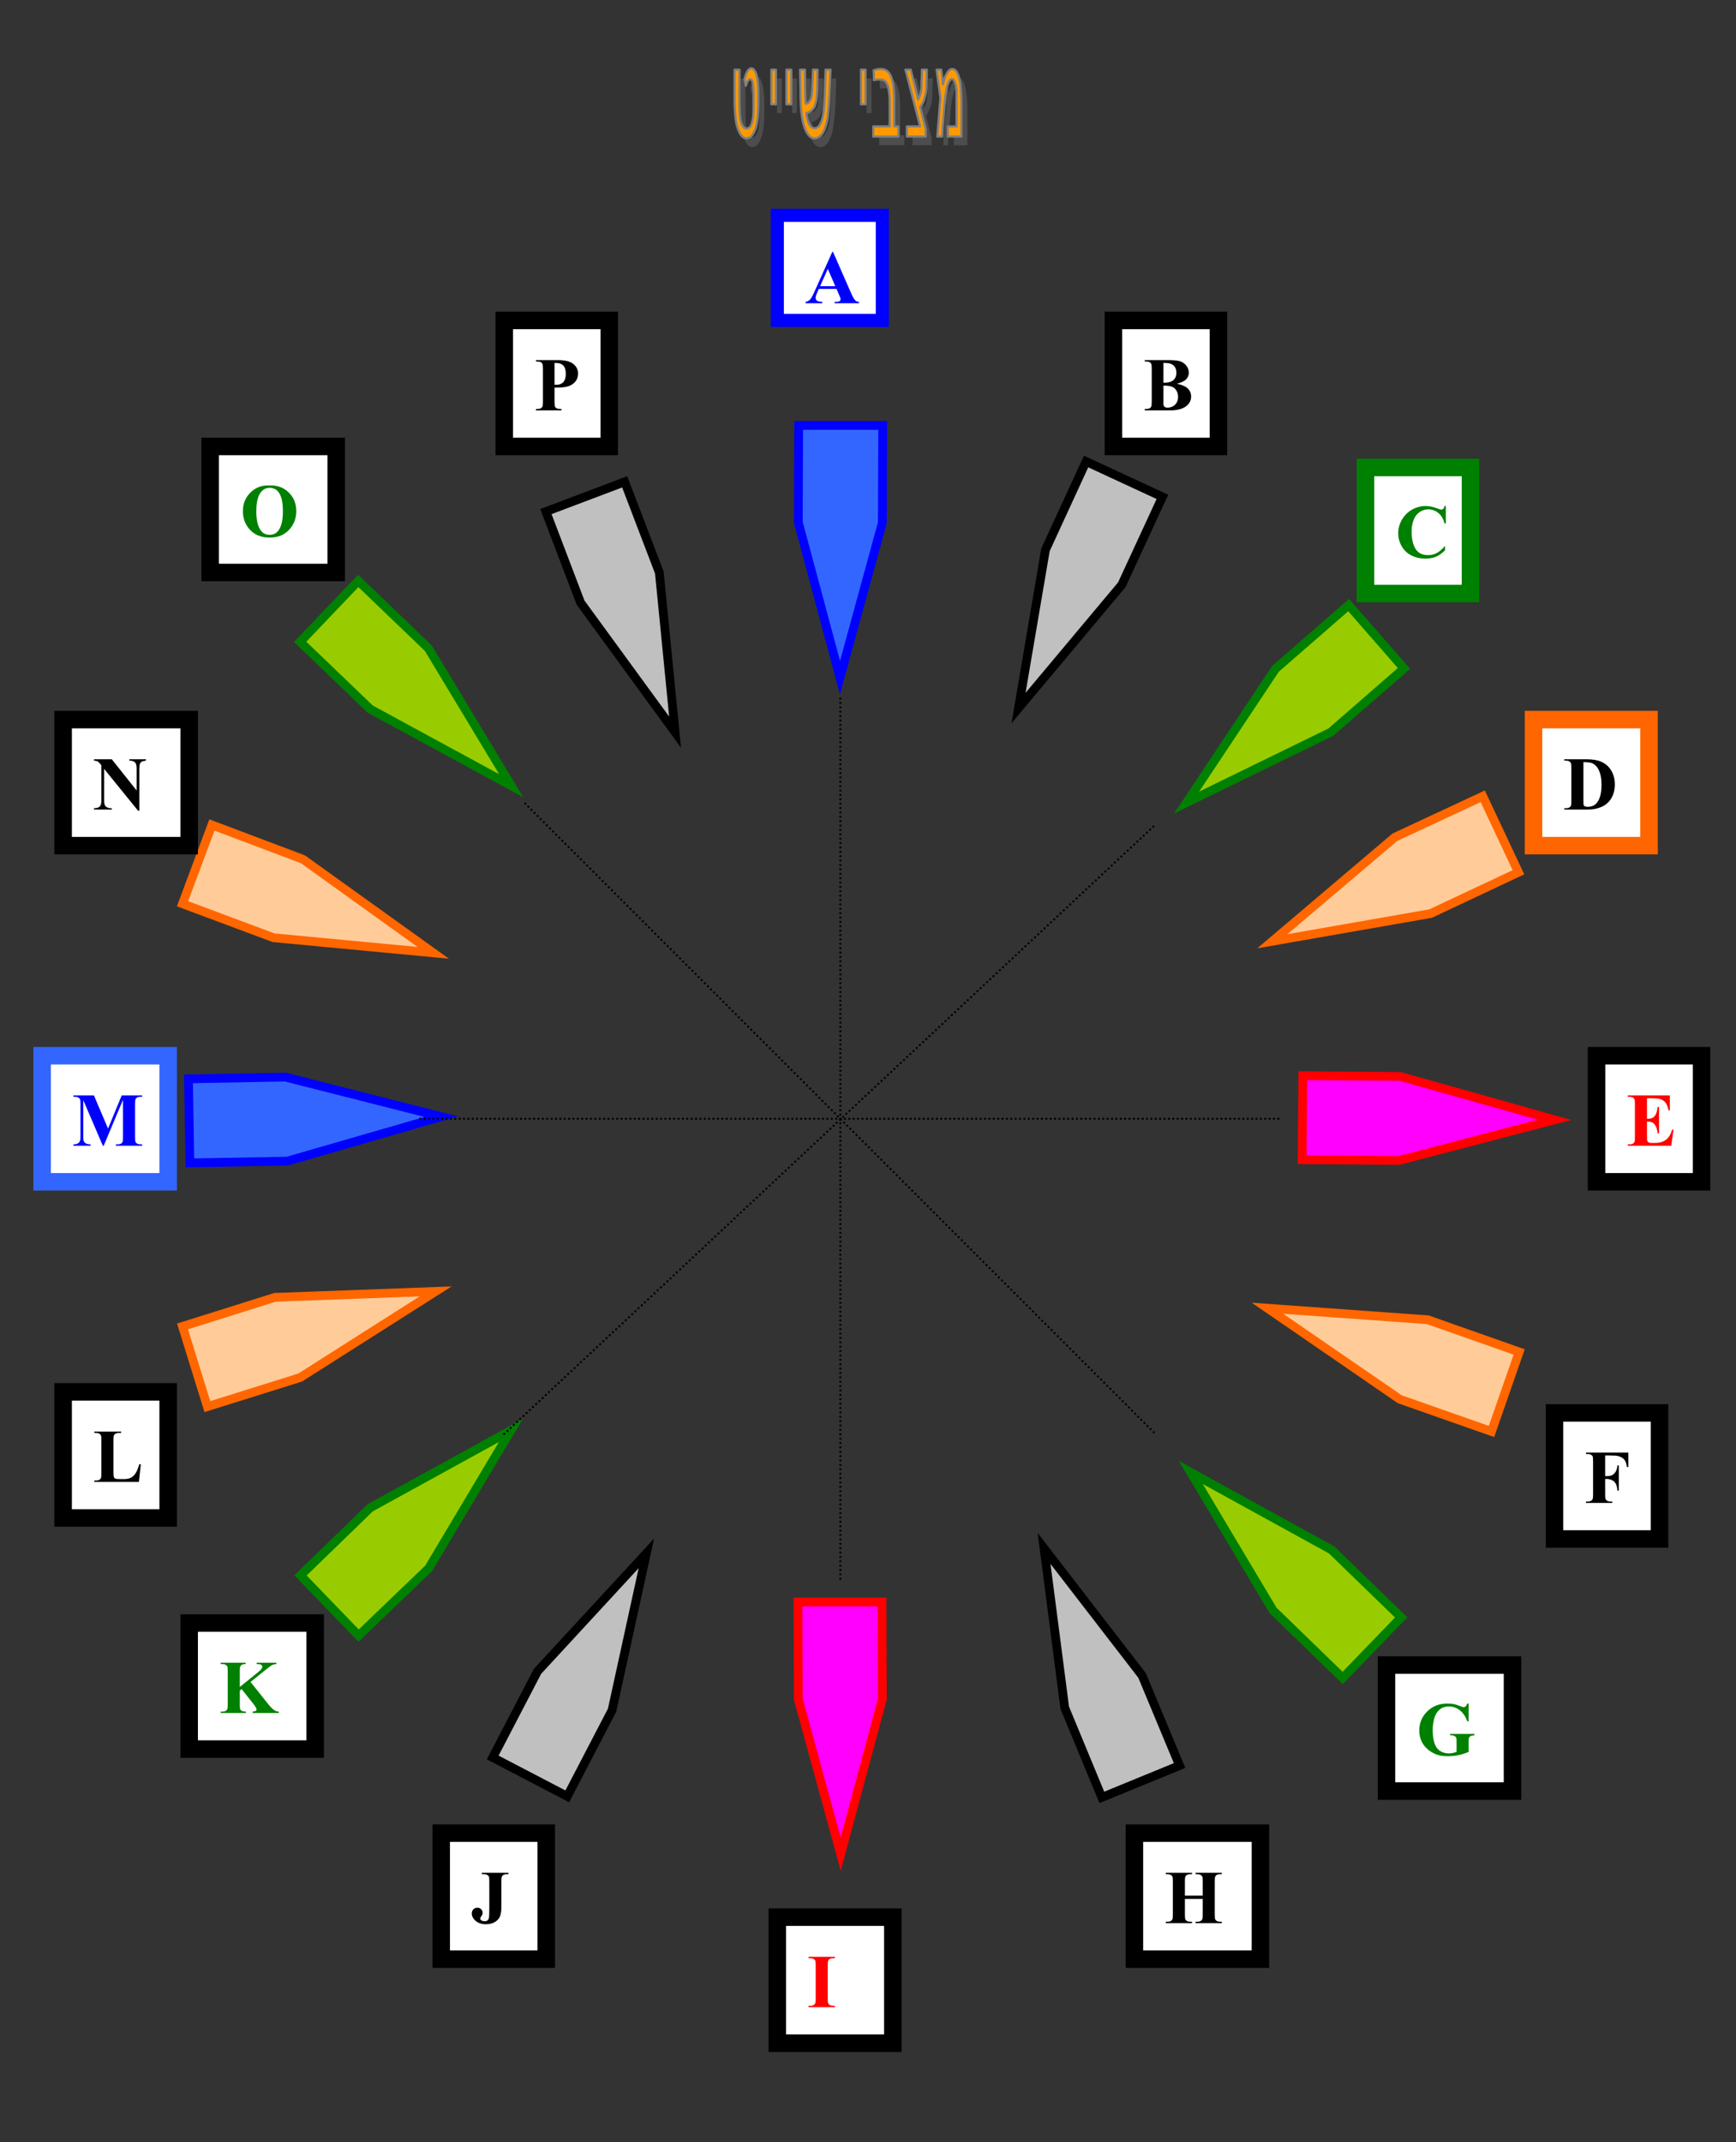 <?xml version="1.0" encoding="UTF-8"?>
<svg xmlns="http://www.w3.org/2000/svg" xmlns:xlink="http://www.w3.org/1999/xlink" width="595pt" height="734pt" viewBox="0 0 595 734">
<rect x="0" y="0" width="595" height="734" fill="#333333" stroke="none"/>
<defs>
<g>
<g id="glyph-0-0">
</g>
<g id="glyph-1-0">
<path d="M 10.828 -4.906 L 4.734 -4.906 L 4.016 -3.234 C 3.773 -2.672 3.656 -2.207 3.656 -1.844 C 3.656 -1.363 3.852 -1.008 4.25 -0.781 C 4.469 -0.645 5.031 -0.539 5.938 -0.469 L 5.938 0 L 0.203 0 L 0.203 -0.469 C 0.816 -0.562 1.32 -0.816 1.719 -1.234 C 2.125 -1.66 2.617 -2.531 3.203 -3.844 L 9.359 -17.594 L 9.609 -17.594 L 15.812 -3.453 C 16.406 -2.117 16.895 -1.273 17.281 -0.922 C 17.562 -0.66 17.969 -0.508 18.5 -0.469 L 18.5 0 L 10.156 0 L 10.156 -0.469 L 10.5 -0.469 C 11.176 -0.469 11.648 -0.562 11.922 -0.75 C 12.098 -0.883 12.188 -1.078 12.188 -1.328 C 12.188 -1.484 12.164 -1.645 12.125 -1.812 C 12.102 -1.883 11.973 -2.203 11.734 -2.766 Z M 10.391 -5.844 L 7.828 -11.781 L 5.188 -5.844 Z M 10.391 -5.844 "/>
</g>
<g id="glyph-1-1">
<path d="M 11.578 -9.141 C 13.211 -8.754 14.359 -8.289 15.016 -7.75 C 15.961 -6.977 16.438 -5.977 16.438 -4.75 C 16.438 -3.457 15.914 -2.383 14.875 -1.531 C 13.594 -0.508 11.734 0 9.297 0 L 0.547 0 L 0.547 -0.469 C 1.336 -0.469 1.875 -0.539 2.156 -0.688 C 2.445 -0.844 2.648 -1.035 2.766 -1.266 C 2.879 -1.504 2.938 -2.094 2.938 -3.031 L 2.938 -14.203 C 2.938 -15.141 2.879 -15.727 2.766 -15.969 C 2.648 -16.207 2.445 -16.398 2.156 -16.547 C 1.875 -16.691 1.336 -16.766 0.547 -16.766 L 0.547 -17.234 L 8.797 -17.234 C 10.773 -17.234 12.176 -17.055 13 -16.703 C 13.82 -16.359 14.469 -15.832 14.938 -15.125 C 15.414 -14.426 15.656 -13.688 15.656 -12.906 C 15.656 -12.07 15.352 -11.328 14.75 -10.672 C 14.145 -10.023 13.086 -9.516 11.578 -9.141 Z M 6.953 -9.484 C 8.148 -9.484 9.035 -9.617 9.609 -9.891 C 10.18 -10.16 10.617 -10.539 10.922 -11.031 C 11.223 -11.52 11.375 -12.145 11.375 -12.906 C 11.375 -13.676 11.223 -14.301 10.922 -14.781 C 10.629 -15.27 10.203 -15.641 9.641 -15.891 C 9.078 -16.148 8.18 -16.273 6.953 -16.266 Z M 6.953 -8.484 L 6.953 -2.969 L 6.938 -2.328 C 6.938 -1.867 7.051 -1.52 7.281 -1.281 C 7.52 -1.051 7.867 -0.938 8.328 -0.938 C 9.004 -0.938 9.625 -1.086 10.188 -1.391 C 10.758 -1.691 11.195 -2.129 11.5 -2.703 C 11.812 -3.273 11.969 -3.91 11.969 -4.609 C 11.969 -5.422 11.781 -6.145 11.406 -6.781 C 11.031 -7.414 10.516 -7.859 9.859 -8.109 C 9.211 -8.367 8.242 -8.492 6.953 -8.484 Z M 6.953 -8.484 "/>
</g>
<g id="glyph-1-2">
</g>
<g id="glyph-1-3">
<path d="M 17.359 -17.625 L 17.359 -11.656 L 16.875 -11.656 C 16.5 -13.219 15.801 -14.41 14.781 -15.234 C 13.77 -16.066 12.617 -16.484 11.328 -16.484 C 10.254 -16.484 9.27 -16.172 8.375 -15.547 C 7.477 -14.93 6.82 -14.125 6.406 -13.125 C 5.875 -11.844 5.609 -10.422 5.609 -8.859 C 5.609 -7.316 5.801 -5.91 6.188 -4.641 C 6.57 -3.379 7.18 -2.422 8.016 -1.766 C 8.848 -1.117 9.922 -0.797 11.234 -0.797 C 12.328 -0.797 13.32 -1.031 14.219 -1.5 C 15.125 -1.977 16.078 -2.801 17.078 -3.969 L 17.078 -2.484 C 16.109 -1.473 15.098 -0.738 14.047 -0.281 C 13.004 0.164 11.785 0.391 10.391 0.391 C 8.555 0.391 6.926 0.023 5.5 -0.703 C 4.07 -1.441 2.969 -2.504 2.188 -3.891 C 1.414 -5.273 1.031 -6.742 1.031 -8.297 C 1.031 -9.941 1.457 -11.5 2.312 -12.969 C 3.176 -14.445 4.336 -15.594 5.797 -16.406 C 7.254 -17.219 8.805 -17.625 10.453 -17.625 C 11.66 -17.625 12.941 -17.363 14.297 -16.844 C 15.066 -16.539 15.562 -16.391 15.781 -16.391 C 16.051 -16.391 16.285 -16.488 16.484 -16.688 C 16.68 -16.883 16.812 -17.195 16.875 -17.625 Z M 17.359 -17.625 "/>
</g>
<g id="glyph-1-4">
<path d="M 0.344 0 L 0.344 -0.469 L 0.922 -0.469 C 1.422 -0.469 1.801 -0.547 2.062 -0.703 C 2.332 -0.859 2.531 -1.07 2.656 -1.344 C 2.727 -1.52 2.766 -2.055 2.766 -2.953 L 2.766 -14.281 C 2.766 -15.164 2.719 -15.719 2.625 -15.938 C 2.531 -16.156 2.344 -16.348 2.062 -16.516 C 1.781 -16.68 1.398 -16.766 0.922 -16.766 L 0.344 -16.766 L 0.344 -17.234 L 8.047 -17.234 C 10.109 -17.234 11.766 -16.953 13.016 -16.391 C 14.547 -15.703 15.707 -14.664 16.5 -13.281 C 17.289 -11.895 17.688 -10.32 17.688 -8.562 C 17.688 -7.352 17.492 -6.238 17.109 -5.219 C 16.723 -4.195 16.219 -3.352 15.594 -2.688 C 14.977 -2.02 14.266 -1.484 13.453 -1.078 C 12.648 -0.68 11.664 -0.375 10.5 -0.156 C 9.977 -0.051 9.16 0 8.047 0 Z M 6.906 -16.25 L 6.906 -2.812 C 6.906 -2.094 6.938 -1.656 7 -1.5 C 7.07 -1.344 7.191 -1.219 7.359 -1.125 C 7.586 -1 7.914 -0.938 8.344 -0.938 C 9.758 -0.938 10.836 -1.422 11.578 -2.391 C 12.598 -3.691 13.109 -5.719 13.109 -8.469 C 13.109 -10.676 12.758 -12.441 12.062 -13.766 C 11.508 -14.797 10.805 -15.5 9.953 -15.875 C 9.336 -16.133 8.32 -16.258 6.906 -16.25 Z M 6.906 -16.25 "/>
</g>
<g id="glyph-1-5">
<path d="M 7.094 -16.25 L 7.094 -9.234 L 7.438 -9.234 C 8.52 -9.234 9.305 -9.57 9.797 -10.25 C 10.297 -10.938 10.613 -11.953 10.75 -13.297 L 11.234 -13.297 L 11.234 -4.266 L 10.75 -4.266 C 10.645 -5.254 10.426 -6.062 10.094 -6.688 C 9.77 -7.312 9.395 -7.734 8.969 -7.953 C 8.539 -8.172 7.914 -8.281 7.094 -8.281 L 7.094 -3.422 C 7.094 -2.473 7.129 -1.891 7.203 -1.672 C 7.285 -1.461 7.438 -1.289 7.656 -1.156 C 7.875 -1.02 8.234 -0.953 8.734 -0.953 L 9.75 -0.953 C 11.363 -0.953 12.656 -1.32 13.625 -2.062 C 14.594 -2.812 15.289 -3.953 15.719 -5.484 L 16.188 -5.484 L 15.406 0 L 0.516 0 L 0.516 -0.469 L 1.094 -0.469 C 1.594 -0.469 1.992 -0.555 2.297 -0.734 C 2.516 -0.859 2.688 -1.062 2.812 -1.344 C 2.906 -1.551 2.953 -2.086 2.953 -2.953 L 2.953 -14.281 C 2.953 -15.062 2.93 -15.539 2.891 -15.719 C 2.797 -16.02 2.633 -16.25 2.406 -16.406 C 2.094 -16.645 1.656 -16.766 1.094 -16.766 L 0.516 -16.766 L 0.516 -17.234 L 14.938 -17.234 L 14.938 -12.141 L 14.453 -12.141 C 14.211 -13.379 13.867 -14.27 13.422 -14.812 C 12.973 -15.363 12.344 -15.766 11.531 -16.016 C 11.062 -16.172 10.172 -16.25 8.859 -16.25 Z M 7.094 -16.25 "/>
</g>
<g id="glyph-1-6">
<path d="M 6.484 -17.234 L 14.984 -6.547 L 14.984 -13.953 C 14.984 -14.984 14.832 -15.68 14.531 -16.047 C 14.125 -16.547 13.441 -16.785 12.484 -16.766 L 12.484 -17.234 L 18.172 -17.234 L 18.172 -16.766 C 17.441 -16.672 16.953 -16.551 16.703 -16.406 C 16.461 -16.258 16.27 -16.016 16.125 -15.672 C 15.988 -15.336 15.922 -14.766 15.922 -13.953 L 15.922 0.391 L 15.484 0.391 L 3.844 -13.953 L 3.844 -3 C 3.844 -2.008 4.066 -1.336 4.516 -0.984 C 4.973 -0.641 5.492 -0.469 6.078 -0.469 L 6.484 -0.469 L 6.484 0 L 0.375 0 L 0.375 -0.469 C 1.32 -0.477 1.977 -0.672 2.344 -1.047 C 2.719 -1.43 2.906 -2.082 2.906 -3 L 2.906 -15.156 L 2.547 -15.625 C 2.18 -16.082 1.859 -16.379 1.578 -16.516 C 1.297 -16.66 0.895 -16.742 0.375 -16.766 L 0.375 -17.234 Z M 6.484 -17.234 "/>
</g>
<g id="glyph-1-7">
<path d="M 12.391 -5.875 L 17.078 -17.234 L 24.078 -17.234 L 24.078 -16.766 L 23.531 -16.766 C 23.02 -16.766 22.613 -16.676 22.312 -16.5 C 22.094 -16.383 21.922 -16.188 21.797 -15.906 C 21.703 -15.695 21.656 -15.164 21.656 -14.312 L 21.656 -2.953 C 21.656 -2.066 21.703 -1.516 21.797 -1.297 C 21.891 -1.078 22.078 -0.883 22.359 -0.719 C 22.648 -0.551 23.039 -0.469 23.531 -0.469 L 24.078 -0.469 L 24.078 0 L 15.094 0 L 15.094 -0.469 L 15.656 -0.469 C 16.156 -0.469 16.562 -0.555 16.875 -0.734 C 17.082 -0.859 17.25 -1.062 17.375 -1.344 C 17.469 -1.551 17.516 -2.086 17.516 -2.953 L 17.516 -15.719 L 10.906 0 L 10.609 0 L 3.906 -15.609 L 3.906 -3.469 C 3.906 -2.625 3.926 -2.102 3.969 -1.906 C 4.07 -1.477 4.305 -1.129 4.672 -0.859 C 5.047 -0.598 5.629 -0.469 6.422 -0.469 L 6.422 0 L 0.516 0 L 0.516 -0.469 L 0.703 -0.469 C 1.078 -0.457 1.43 -0.52 1.766 -0.656 C 2.098 -0.789 2.348 -0.969 2.516 -1.188 C 2.68 -1.406 2.812 -1.711 2.906 -2.109 C 2.926 -2.203 2.938 -2.633 2.938 -3.406 L 2.938 -14.312 C 2.938 -15.188 2.891 -15.727 2.797 -15.938 C 2.703 -16.156 2.508 -16.348 2.219 -16.516 C 1.938 -16.68 1.551 -16.766 1.062 -16.766 L 0.516 -16.766 L 0.516 -17.234 L 7.562 -17.234 Z M 12.391 -5.875 "/>
</g>
<g id="glyph-1-8">
<path d="M 7.156 -16.25 L 7.156 -9.172 L 7.641 -9.172 C 8.41 -9.172 9.035 -9.281 9.516 -9.5 C 9.992 -9.727 10.398 -10.113 10.734 -10.656 C 11.066 -11.207 11.285 -11.941 11.391 -12.859 L 11.844 -12.859 L 11.844 -4.203 L 11.391 -4.203 C 11.234 -5.836 10.797 -6.914 10.078 -7.438 C 9.359 -7.957 8.547 -8.219 7.641 -8.219 L 7.156 -8.219 L 7.156 -2.953 C 7.156 -2.066 7.203 -1.516 7.297 -1.297 C 7.391 -1.078 7.578 -0.883 7.859 -0.719 C 8.148 -0.551 8.535 -0.469 9.016 -0.469 L 9.594 -0.469 L 9.594 0 L 0.578 0 L 0.578 -0.469 L 1.156 -0.469 C 1.656 -0.469 2.055 -0.555 2.359 -0.734 C 2.578 -0.859 2.75 -1.062 2.875 -1.344 C 2.969 -1.551 3.016 -2.086 3.016 -2.953 L 3.016 -14.281 C 3.016 -15.164 2.969 -15.719 2.875 -15.938 C 2.781 -16.156 2.586 -16.348 2.297 -16.516 C 2.016 -16.68 1.633 -16.766 1.156 -16.766 L 0.578 -16.766 L 0.578 -17.234 L 15.109 -17.234 L 15.109 -12.297 L 14.594 -12.297 C 14.477 -13.453 14.176 -14.305 13.688 -14.859 C 13.195 -15.422 12.492 -15.816 11.578 -16.047 C 11.066 -16.18 10.125 -16.25 8.75 -16.25 Z M 7.156 -16.25 "/>
</g>
<g id="glyph-1-9">
<path d="M 17.953 -17.625 L 17.953 -11.547 L 17.484 -11.547 C 16.91 -13.211 16.055 -14.477 14.922 -15.344 C 13.785 -16.207 12.547 -16.641 11.203 -16.641 C 9.91 -16.641 8.836 -16.273 7.984 -15.547 C 7.129 -14.828 6.523 -13.816 6.172 -12.516 C 5.816 -11.223 5.641 -9.895 5.641 -8.531 C 5.641 -6.875 5.832 -5.422 6.219 -4.172 C 6.613 -2.93 7.242 -2.02 8.109 -1.438 C 8.973 -0.852 10.004 -0.562 11.203 -0.562 C 11.617 -0.562 12.047 -0.602 12.484 -0.688 C 12.922 -0.781 13.367 -0.91 13.828 -1.078 L 13.828 -4.672 C 13.828 -5.348 13.781 -5.785 13.688 -5.984 C 13.594 -6.18 13.398 -6.359 13.109 -6.516 C 12.816 -6.68 12.461 -6.766 12.047 -6.766 L 11.594 -6.766 L 11.594 -7.234 L 19.969 -7.234 L 19.969 -6.766 C 19.332 -6.723 18.891 -6.633 18.641 -6.5 C 18.391 -6.363 18.195 -6.145 18.062 -5.844 C 17.988 -5.688 17.953 -5.297 17.953 -4.672 L 17.953 -1.078 C 16.848 -0.586 15.703 -0.219 14.516 0.031 C 13.328 0.281 12.094 0.406 10.812 0.406 C 9.176 0.406 7.816 0.184 6.734 -0.25 C 5.66 -0.695 4.707 -1.281 3.875 -2 C 3.051 -2.727 2.406 -3.551 1.938 -4.469 C 1.344 -5.633 1.047 -6.941 1.047 -8.391 C 1.047 -10.984 1.957 -13.172 3.781 -14.953 C 5.602 -16.742 7.895 -17.641 10.656 -17.641 C 11.508 -17.641 12.281 -17.57 12.969 -17.438 C 13.344 -17.375 13.945 -17.18 14.781 -16.859 C 15.613 -16.547 16.109 -16.391 16.266 -16.391 C 16.492 -16.391 16.707 -16.473 16.906 -16.641 C 17.113 -16.816 17.305 -17.145 17.484 -17.625 Z M 17.953 -17.625 "/>
</g>
<g id="glyph-1-10">
<path d="M 7.109 -8.281 L 7.109 -2.953 C 7.109 -2.066 7.156 -1.516 7.25 -1.297 C 7.352 -1.078 7.547 -0.883 7.828 -0.719 C 8.109 -0.551 8.492 -0.469 8.984 -0.469 L 9.547 -0.469 L 9.547 0 L 0.547 0 L 0.547 -0.469 L 1.125 -0.469 C 1.625 -0.469 2.023 -0.555 2.328 -0.734 C 2.547 -0.859 2.711 -1.062 2.828 -1.344 C 2.922 -1.551 2.969 -2.086 2.969 -2.953 L 2.969 -14.281 C 2.969 -15.164 2.922 -15.719 2.828 -15.938 C 2.734 -16.156 2.547 -16.348 2.266 -16.516 C 1.984 -16.68 1.602 -16.766 1.125 -16.766 L 0.547 -16.766 L 0.547 -17.234 L 9.547 -17.234 L 9.547 -16.766 L 8.984 -16.766 C 8.484 -16.766 8.082 -16.676 7.781 -16.5 C 7.551 -16.383 7.375 -16.18 7.25 -15.891 C 7.156 -15.68 7.109 -15.145 7.109 -14.281 L 7.109 -9.406 L 13.203 -9.406 L 13.203 -14.281 C 13.203 -15.164 13.156 -15.719 13.062 -15.938 C 12.969 -16.156 12.773 -16.348 12.484 -16.516 C 12.203 -16.68 11.816 -16.766 11.328 -16.766 L 10.766 -16.766 L 10.766 -17.234 L 19.766 -17.234 L 19.766 -16.766 L 19.203 -16.766 C 18.691 -16.766 18.289 -16.676 18 -16.5 C 17.781 -16.383 17.609 -16.18 17.484 -15.891 C 17.391 -15.68 17.344 -15.145 17.344 -14.281 L 17.344 -2.953 C 17.344 -2.066 17.391 -1.516 17.484 -1.297 C 17.578 -1.078 17.766 -0.883 18.047 -0.719 C 18.336 -0.551 18.723 -0.469 19.203 -0.469 L 19.766 -0.469 L 19.766 0 L 10.766 0 L 10.766 -0.469 L 11.328 -0.469 C 11.836 -0.469 12.238 -0.555 12.531 -0.734 C 12.758 -0.859 12.938 -1.062 13.062 -1.344 C 13.156 -1.551 13.203 -2.086 13.203 -2.953 L 13.203 -8.281 Z M 7.109 -8.281 "/>
</g>
<g id="glyph-1-11">
<path d="M 9.531 -0.469 L 9.531 0 L 0.516 0 L 0.516 -0.469 L 1.094 -0.469 C 1.594 -0.469 1.992 -0.555 2.297 -0.734 C 2.516 -0.859 2.688 -1.062 2.812 -1.344 C 2.906 -1.551 2.953 -2.086 2.953 -2.953 L 2.953 -14.281 C 2.953 -15.164 2.906 -15.719 2.812 -15.938 C 2.719 -16.156 2.523 -16.348 2.234 -16.516 C 1.953 -16.68 1.57 -16.766 1.094 -16.766 L 0.516 -16.766 L 0.516 -17.234 L 9.531 -17.234 L 9.531 -16.766 L 8.953 -16.766 C 8.453 -16.766 8.051 -16.676 7.75 -16.5 C 7.531 -16.383 7.359 -16.18 7.234 -15.891 C 7.141 -15.68 7.094 -15.145 7.094 -14.281 L 7.094 -2.953 C 7.094 -2.066 7.141 -1.516 7.234 -1.297 C 7.328 -1.078 7.516 -0.883 7.797 -0.719 C 8.086 -0.551 8.473 -0.469 8.953 -0.469 Z M 9.531 -0.469 "/>
</g>
<g id="glyph-1-12">
<path d="M 3.703 -16.766 L 3.703 -17.234 L 12.859 -17.234 L 12.859 -16.766 L 12.297 -16.766 C 11.785 -16.766 11.379 -16.676 11.078 -16.5 C 10.867 -16.383 10.695 -16.18 10.562 -15.891 C 10.469 -15.68 10.422 -15.145 10.422 -14.281 L 10.422 -5.844 C 10.422 -4.195 10.254 -3 9.922 -2.25 C 9.598 -1.5 9.016 -0.867 8.172 -0.359 C 7.328 0.137 6.312 0.391 5.125 0.391 C 3.676 0.391 2.504 0.008 1.609 -0.75 C 0.723 -1.508 0.281 -2.352 0.281 -3.281 C 0.281 -3.875 0.461 -4.352 0.828 -4.719 C 1.191 -5.094 1.633 -5.281 2.156 -5.281 C 2.676 -5.281 3.109 -5.113 3.453 -4.781 C 3.805 -4.445 3.984 -4.039 3.984 -3.562 C 3.984 -3.32 3.957 -3.113 3.906 -2.938 C 3.863 -2.852 3.727 -2.641 3.5 -2.297 C 3.27 -1.953 3.156 -1.707 3.156 -1.562 C 3.156 -1.344 3.266 -1.148 3.484 -0.984 C 3.805 -0.754 4.223 -0.641 4.734 -0.641 C 5.098 -0.641 5.398 -0.727 5.641 -0.906 C 5.879 -1.094 6.047 -1.383 6.141 -1.781 C 6.234 -2.176 6.281 -3.273 6.281 -5.078 L 6.281 -14.281 C 6.281 -15.164 6.234 -15.719 6.141 -15.938 C 6.047 -16.156 5.852 -16.348 5.562 -16.516 C 5.281 -16.68 4.898 -16.766 4.422 -16.766 Z M 3.703 -16.766 "/>
</g>
<g id="glyph-1-13">
<path d="M 10.828 -10.641 L 16.891 -3.047 C 17.742 -1.984 18.484 -1.258 19.109 -0.875 C 19.555 -0.602 20.031 -0.469 20.531 -0.469 L 20.531 0 L 11.562 0 L 11.562 -0.469 C 12.125 -0.52 12.488 -0.609 12.656 -0.734 C 12.82 -0.859 12.906 -1.016 12.906 -1.203 C 12.906 -1.555 12.516 -2.227 11.734 -3.219 L 7.781 -8.188 L 7.156 -7.656 L 7.156 -2.953 C 7.156 -2.047 7.203 -1.484 7.297 -1.266 C 7.398 -1.047 7.598 -0.859 7.891 -0.703 C 8.18 -0.547 8.641 -0.469 9.266 -0.469 L 9.266 0 L 0.578 0 L 0.578 -0.469 L 1.156 -0.469 C 1.656 -0.469 2.055 -0.555 2.359 -0.734 C 2.578 -0.859 2.75 -1.062 2.875 -1.344 C 2.969 -1.551 3.016 -2.086 3.016 -2.953 L 3.016 -14.281 C 3.016 -15.164 2.969 -15.719 2.875 -15.938 C 2.781 -16.156 2.586 -16.348 2.297 -16.516 C 2.016 -16.68 1.633 -16.766 1.156 -16.766 L 0.578 -16.766 L 0.578 -17.234 L 9.156 -17.234 L 9.156 -16.766 C 8.57 -16.766 8.129 -16.68 7.828 -16.516 C 7.609 -16.391 7.43 -16.188 7.297 -15.906 C 7.203 -15.695 7.156 -15.156 7.156 -14.281 L 7.156 -8.922 L 13.547 -14.094 C 14.43 -14.812 14.875 -15.391 14.875 -15.828 C 14.875 -16.148 14.691 -16.406 14.328 -16.594 C 14.141 -16.688 13.676 -16.742 12.938 -16.766 L 12.938 -17.234 L 19.672 -17.234 L 19.672 -16.766 C 19.066 -16.723 18.594 -16.613 18.25 -16.438 C 17.906 -16.27 17.113 -15.688 15.875 -14.688 Z M 10.828 -10.641 "/>
</g>
<g id="glyph-1-14">
<path d="M 16.422 -6.047 L 15.781 0 L 0.484 0 L 0.484 -0.469 L 1.047 -0.469 C 1.547 -0.469 1.953 -0.555 2.266 -0.734 C 2.484 -0.859 2.648 -1.062 2.766 -1.344 C 2.859 -1.551 2.906 -2.086 2.906 -2.953 L 2.906 -14.281 C 2.906 -15.164 2.859 -15.719 2.766 -15.938 C 2.672 -16.156 2.484 -16.348 2.203 -16.516 C 1.922 -16.68 1.535 -16.766 1.047 -16.766 L 0.484 -16.766 L 0.484 -17.234 L 9.672 -17.234 L 9.672 -16.766 L 8.922 -16.766 C 8.422 -16.766 8.016 -16.676 7.703 -16.5 C 7.484 -16.383 7.312 -16.18 7.188 -15.891 C 7.094 -15.68 7.047 -15.145 7.047 -14.281 L 7.047 -3.312 C 7.047 -2.426 7.098 -1.863 7.203 -1.625 C 7.305 -1.383 7.504 -1.203 7.797 -1.078 C 8.004 -1.004 8.52 -0.969 9.344 -0.969 L 10.766 -0.969 C 11.68 -0.969 12.441 -1.129 13.047 -1.453 C 13.66 -1.773 14.191 -2.281 14.641 -2.969 C 15.086 -3.664 15.508 -4.691 15.906 -6.047 Z M 16.422 -6.047 "/>
</g>
<g id="glyph-1-15">
<path d="M 10.047 -17.484 C 12.785 -17.578 15.016 -16.77 16.734 -15.062 C 18.453 -13.363 19.312 -11.238 19.312 -8.688 C 19.312 -6.5 18.672 -4.57 17.391 -2.906 C 15.691 -0.707 13.301 0.391 10.219 0.391 C 7.113 0.391 4.711 -0.66 3.016 -2.766 C 1.68 -4.422 1.016 -6.391 1.016 -8.672 C 1.016 -11.223 1.883 -13.352 3.625 -15.062 C 5.363 -16.77 7.504 -17.578 10.047 -17.484 Z M 10.203 -16.656 C 8.629 -16.656 7.43 -15.852 6.609 -14.25 C 5.941 -12.926 5.609 -11.023 5.609 -8.547 C 5.609 -5.609 6.125 -3.438 7.156 -2.031 C 7.875 -1.051 8.879 -0.562 10.172 -0.562 C 11.047 -0.562 11.773 -0.77 12.359 -1.188 C 13.109 -1.738 13.688 -2.609 14.094 -3.797 C 14.508 -4.984 14.719 -6.535 14.719 -8.453 C 14.719 -10.734 14.504 -12.438 14.078 -13.562 C 13.66 -14.695 13.125 -15.492 12.469 -15.953 C 11.812 -16.422 11.055 -16.656 10.203 -16.656 Z M 10.203 -16.656 "/>
</g>
<g id="glyph-1-16">
<path d="M 7.031 -7.797 L 7.031 -3.031 C 7.031 -2.094 7.086 -1.504 7.203 -1.266 C 7.316 -1.023 7.52 -0.832 7.812 -0.688 C 8.102 -0.539 8.633 -0.469 9.406 -0.469 L 9.406 0 L 0.656 0 L 0.656 -0.469 C 1.457 -0.469 2 -0.539 2.281 -0.688 C 2.562 -0.844 2.758 -1.035 2.875 -1.266 C 2.988 -1.504 3.047 -2.094 3.047 -3.031 L 3.047 -14.203 C 3.047 -15.141 2.988 -15.727 2.875 -15.969 C 2.758 -16.207 2.555 -16.398 2.266 -16.547 C 1.984 -16.691 1.445 -16.766 0.656 -16.766 L 0.656 -17.234 L 8.172 -17.234 C 10.641 -17.234 12.41 -16.789 13.484 -15.906 C 14.566 -15.031 15.109 -13.93 15.109 -12.609 C 15.109 -11.492 14.758 -10.535 14.062 -9.734 C 13.363 -8.941 12.406 -8.398 11.188 -8.109 C 10.363 -7.898 8.977 -7.797 7.031 -7.797 Z M 7.031 -16.25 L 7.031 -8.797 C 7.301 -8.773 7.508 -8.766 7.656 -8.766 C 8.688 -8.766 9.484 -9.07 10.047 -9.688 C 10.609 -10.301 10.891 -11.254 10.891 -12.547 C 10.891 -13.828 10.609 -14.766 10.047 -15.359 C 9.484 -15.953 8.648 -16.25 7.547 -16.25 Z M 7.031 -16.25 "/>
</g>
<g id="glyph-2-0">
</g>
</g>
<clipPath id="clip-0">
<path clip-rule="nonzero" d="M 276 86 L 294.734 86 L 294.734 103.91 L 276 103.91 Z M 276 86 "/>
</clipPath>
<clipPath id="clip-1">
<path clip-rule="nonzero" d="M 294.734 103 L 295 103 L 295 103.91 L 294.734 103.91 Z M 294.734 103 "/>
</clipPath>
<clipPath id="clip-2">
<path clip-rule="nonzero" d="M 409.207 140 L 410 140 L 410 141 L 409.207 141 Z M 409.207 140 "/>
</clipPath>
<clipPath id="clip-3">
<path clip-rule="nonzero" d="M 497.039 191 L 498 191 L 498 192 L 497.039 192 Z M 497.039 191 "/>
</clipPath>
<clipPath id="clip-4">
<path clip-rule="nonzero" d="M 554.633 277 L 555 277 L 555 278 L 554.633 278 Z M 554.633 277 "/>
</clipPath>
<clipPath id="clip-5">
<path clip-rule="nonzero" d="M 574.793 392 L 575 392 L 575 393 L 574.793 393 Z M 574.793 392 "/>
</clipPath>
<clipPath id="clip-6">
<path clip-rule="nonzero" d="M 50.676 277 L 51 277 L 51 278 L 50.676 278 Z M 50.676 277 "/>
</clipPath>
<clipPath id="clip-7">
<path clip-rule="nonzero" d="M 49.238 392 L 50 392 L 50 393 L 49.238 393 Z M 49.238 392 "/>
</clipPath>
<clipPath id="clip-8">
<path clip-rule="nonzero" d="M 558.953 514 L 559 514 L 559 515 L 558.953 515 Z M 558.953 514 "/>
</clipPath>
<clipPath id="clip-9">
<path clip-rule="nonzero" d="M 505.68 601 L 506 601 L 506 602 L 505.68 602 Z M 505.68 601 "/>
</clipPath>
<clipPath id="clip-10">
<path clip-rule="nonzero" d="M 419.285 658 L 420 658 L 420 659 L 419.285 659 Z M 419.285 658 "/>
</clipPath>
<clipPath id="clip-11">
<path clip-rule="nonzero" d="M 174.508 658 L 175 658 L 175 659 L 174.508 659 Z M 174.508 658 "/>
</clipPath>
<clipPath id="clip-12">
<path clip-rule="nonzero" d="M 95.312 586 L 96 586 L 96 587 L 95.312 587 Z M 95.312 586 "/>
</clipPath>
<clipPath id="clip-13">
<path clip-rule="nonzero" d="M 49.238 507 L 50 507 L 50 508 L 49.238 508 Z M 49.238 507 "/>
</clipPath>
<clipPath id="clip-14">
<path clip-rule="nonzero" d="M 102.512 183 L 103 183 L 103 184 L 102.512 184 Z M 102.512 183 "/>
</clipPath>
<clipPath id="clip-15">
<path clip-rule="nonzero" d="M 198.984 140 L 199 140 L 199 141 L 198.984 141 Z M 198.984 140 "/>
</clipPath>
</defs>
<g fill="rgb(0%, 0%, 0%)" fill-opacity="1">
<use xlink:href="#glyph-0-0" x="90.033" y="53.993"/>
</g>
<path fill-rule="evenodd" fill="rgb(75.194%, 75.194%, 75.194%)" fill-opacity="1" d="M 384.488 200.379 L 398.406 170.266 L 372.25 158.145 L 358.332 188.383 L 349.094 242.617 "/>
<path fill="none" stroke-width="24.998" stroke-linecap="round" stroke-linejoin="miter" stroke="rgb(0%, 0%, 0%)" stroke-opacity="1" stroke-miterlimit="8" d="M 3204.069 5121.842 L 3320.052 5372.786 L 3102.083 5473.796 L 2986.1 5221.81 L 2909.115 4769.857 Z M 3204.069 5121.842 " transform="matrix(0.12, 0, 0, -0.12, 0, 815)"/>
<path fill-rule="evenodd" fill="rgb(19.994%, 39.989%, 100%)" fill-opacity="1" d="M 302.414 179.145 L 302.535 145.785 L 273.738 145.785 L 273.617 179.023 L 287.898 232.18 "/>
<path fill="none" stroke-width="24.998" stroke-linecap="round" stroke-linejoin="miter" stroke="rgb(0%, 0%, 100%)" stroke-opacity="1" stroke-miterlimit="8" d="M 2520.117 5298.796 L 2521.126 5576.79 L 2281.152 5576.79 L 2280.143 5299.805 L 2399.154 4856.836 Z M 2520.117 5298.796 " transform="matrix(0.12, 0, 0, -0.12, 0, 815)"/>
<path fill-rule="evenodd" fill="rgb(59.959%, 80.077%, 0%)" fill-opacity="1" d="M 456.121 250.898 L 481.199 229.059 L 462.242 207.34 L 437.164 229.18 L 406.688 275.016 "/>
<path fill="none" stroke-width="24.998" stroke-linecap="round" stroke-linejoin="miter" stroke="rgb(0%, 50.194%, 0%)" stroke-opacity="1" stroke-miterlimit="8" d="M 3801.009 4700.846 L 4009.993 4882.845 L 3852.018 5063.835 L 3643.034 4881.836 L 3389.062 4499.87 Z M 3801.009 4700.846 " transform="matrix(0.12, 0, 0, -0.12, 0, 815)"/>
<path fill-rule="evenodd" fill="rgb(100%, 80.077%, 59.959%)" fill-opacity="1" d="M 490.32 313.051 L 520.438 298.895 L 508.199 272.855 L 478.082 286.895 L 436.086 322.531 "/>
<path fill="none" stroke-width="24.998" stroke-linecap="round" stroke-linejoin="miter" stroke="rgb(100%, 39.989%, 0%)" stroke-opacity="1" stroke-miterlimit="8" d="M 4086.003 4182.91 L 4336.979 4300.879 L 4234.993 4517.871 L 3984.017 4400.879 L 3634.049 4103.906 Z M 4086.003 4182.91 " transform="matrix(0.12, 0, 0, -0.12, 0, 815)"/>
<path fill-rule="evenodd" fill="rgb(100%, 0%, 100%)" fill-opacity="1" d="M 479.879 368.848 L 446.523 368.605 L 446.285 397.406 L 479.52 397.645 L 532.797 383.727 "/>
<path fill="none" stroke-width="24.998" stroke-linecap="round" stroke-linejoin="miter" stroke="rgb(100%, 0%, 0%)" stroke-opacity="1" stroke-miterlimit="8" d="M 3998.991 3717.936 L 3721.029 3719.954 L 3719.043 3479.948 L 3995.996 3477.962 L 4439.974 3593.945 Z M 3998.991 3717.936 " transform="matrix(0.12, 0, 0, -0.12, 0, 815)"/>
<path fill-rule="evenodd" fill="rgb(100%, 80.077%, 59.959%)" fill-opacity="1" d="M 479.762 479.477 L 511.199 490.516 L 520.676 463.277 L 489.359 452.238 L 434.406 448.281 "/>
<path fill="none" stroke-width="24.998" stroke-linecap="round" stroke-linejoin="miter" stroke="rgb(100%, 39.989%, 0%)" stroke-opacity="1" stroke-miterlimit="8" d="M 3998.014 2796.029 L 4259.993 2704.036 L 4338.965 2931.022 L 4077.995 3023.014 L 3620.052 3055.99 Z M 3998.014 2796.029 " transform="matrix(0.12, 0, 0, -0.12, 0, 815)"/>
<path fill-rule="evenodd" fill="rgb(59.959%, 80.077%, 0%)" fill-opacity="1" d="M 436.324 551.832 L 460.203 574.988 L 480.238 554.23 L 456.363 531.074 L 408.125 504.555 "/>
<path fill="none" stroke-width="24.998" stroke-linecap="round" stroke-linejoin="miter" stroke="rgb(0%, 50.194%, 0%)" stroke-opacity="1" stroke-miterlimit="8" d="M 3636.035 2193.066 L 3835.026 2000.098 L 4001.986 2173.079 L 3803.027 2366.048 L 3401.042 2587.044 Z M 3636.035 2193.066 " transform="matrix(0.12, 0, 0, -0.12, 0, 815)"/>
<path fill-rule="evenodd" fill="rgb(75.194%, 75.194%, 75.194%)" fill-opacity="1" d="M 184.227 572.711 L 168.867 602.227 L 194.426 615.547 L 209.785 586.027 L 221.543 532.273 "/>
<path fill="none" stroke-width="24.998" stroke-linecap="round" stroke-linejoin="miter" stroke="rgb(0%, 0%, 0%)" stroke-opacity="1" stroke-miterlimit="8" d="M 1535.221 2019.076 L 1407.227 1773.112 L 1620.215 1662.109 L 1748.21 1908.105 L 1846.191 2356.055 Z M 1535.221 2019.076 " transform="matrix(0.12, 0, 0, -0.12, 0, 815)"/>
<path fill-rule="evenodd" fill="rgb(59.959%, 80.077%, 0%)" fill-opacity="1" d="M 126.871 516.676 L 102.992 539.832 L 122.91 560.469 L 146.91 537.434 L 175.105 490.156 "/>
<path fill="none" stroke-width="24.998" stroke-linecap="round" stroke-linejoin="miter" stroke="rgb(0%, 50.194%, 0%)" stroke-opacity="1" stroke-miterlimit="8" d="M 1057.259 2486.035 L 858.268 2293.066 L 1024.251 2121.094 L 1224.251 2313.053 L 1459.212 2707.031 Z M 1057.259 2486.035 " transform="matrix(0.12, 0, 0, -0.12, 0, 815)"/>
<path fill-rule="evenodd" fill="rgb(100%, 80.077%, 59.959%)" fill-opacity="1" d="M 94.234 444.559 L 62.555 454.52 L 71.074 481.996 L 102.871 472.039 L 149.309 442.52 "/>
<path fill="none" stroke-width="24.998" stroke-linecap="round" stroke-linejoin="miter" stroke="rgb(100%, 39.989%, 0%)" stroke-opacity="1" stroke-miterlimit="8" d="M 785.286 3087.012 L 521.289 3004.004 L 592.285 2775.033 L 857.259 2858.008 L 1244.238 3104.004 Z M 785.286 3087.012 " transform="matrix(0.12, 0, 0, -0.12, 0, 815)"/>
<path fill-rule="evenodd" fill="rgb(75.194%, 75.194%, 75.194%)" fill-opacity="1" d="M 225.98 196.18 L 214.102 165.105 L 187.105 175.305 L 198.984 206.5 L 231.383 250.898 "/>
<path fill="none" stroke-width="24.998" stroke-linecap="round" stroke-linejoin="miter" stroke="rgb(0%, 0%, 0%)" stroke-opacity="1" stroke-miterlimit="8" d="M 1883.171 5156.836 L 1784.18 5415.788 L 1559.212 5330.794 L 1658.203 5070.833 L 1928.19 4700.846 Z M 1883.171 5156.836 " transform="matrix(0.12, 0, 0, -0.12, 0, 815)"/>
<path fill-rule="evenodd" fill="rgb(59.959%, 80.077%, 0%)" fill-opacity="1" d="M 146.789 222.098 L 122.789 199.062 L 102.871 219.938 L 126.871 242.977 L 175.227 269.254 "/>
<path fill="none" stroke-width="24.998" stroke-linecap="round" stroke-linejoin="miter" stroke="rgb(0%, 50.194%, 0%)" stroke-opacity="1" stroke-miterlimit="8" d="M 1223.242 4940.853 L 1023.242 5132.812 L 857.259 4958.854 L 1057.259 4766.862 L 1460.221 4547.884 Z M 1223.242 4940.853 " transform="matrix(0.12, 0, 0, -0.12, 0, 815)"/>
<path fill-rule="evenodd" fill="rgb(100%, 80.077%, 59.959%)" fill-opacity="1" d="M 103.832 294.453 L 72.633 282.695 L 62.555 309.691 L 93.754 321.332 L 148.469 326.492 "/>
<path fill="none" stroke-width="24.998" stroke-linecap="round" stroke-linejoin="miter" stroke="rgb(100%, 39.989%, 0%)" stroke-opacity="1" stroke-miterlimit="8" d="M 865.267 4337.891 L 605.273 4435.872 L 521.289 4210.905 L 781.283 4113.9 L 1237.24 4070.898 Z M 865.267 4337.891 " transform="matrix(0.12, 0, 0, -0.12, 0, 815)"/>
<path fill-rule="evenodd" fill="rgb(19.994%, 39.989%, 100%)" fill-opacity="1" d="M 97.832 369.086 L 64.594 369.688 L 65.074 398.484 L 98.434 397.887 L 151.227 382.645 "/>
<path fill="none" stroke-width="24.998" stroke-linecap="round" stroke-linejoin="miter" stroke="rgb(0%, 0%, 100%)" stroke-opacity="1" stroke-miterlimit="8" d="M 815.267 3715.951 L 538.281 3710.938 L 542.285 3470.964 L 820.28 3475.944 L 1260.221 3602.962 Z M 815.267 3715.951 " transform="matrix(0.12, 0, 0, -0.12, 0, 815)"/>
<path fill-rule="evenodd" fill="rgb(100%, 0%, 100%)" fill-opacity="1" d="M 302.414 582.188 L 302.297 548.953 L 273.496 548.953 L 273.617 582.309 L 288.137 635.344 "/>
<path fill="none" stroke-width="24.998" stroke-linecap="round" stroke-linejoin="miter" stroke="rgb(100%, 0%, 0%)" stroke-opacity="1" stroke-miterlimit="8" d="M 2520.117 1940.104 L 2519.141 2217.057 L 2279.134 2217.057 L 2280.143 1939.095 L 2401.139 1497.135 Z M 2520.117 1940.104 " transform="matrix(0.12, 0, 0, -0.12, 0, 815)"/>
<path fill-rule="evenodd" fill="rgb(75.194%, 75.194%, 75.194%)" fill-opacity="1" d="M 364.93 585.188 L 377.648 615.906 L 404.289 604.988 L 391.449 574.148 L 357.852 530.594 "/>
<path fill="none" stroke-width="24.998" stroke-linecap="round" stroke-linejoin="miter" stroke="rgb(0%, 0%, 0%)" stroke-opacity="1" stroke-miterlimit="8" d="M 3041.081 1915.104 L 3147.07 1659.115 L 3369.076 1750.098 L 3262.077 2007.096 L 2982.096 2370.052 Z M 3041.081 1915.104 " transform="matrix(0.12, 0, 0, -0.12, 0, 815)"/>
<path fill="none" stroke-width="6.249" stroke-linecap="round" stroke-linejoin="round" stroke="rgb(0%, 0%, 0%)" stroke-opacity="1" stroke-dasharray="0.006 12.499" stroke-miterlimit="10" d="M 1200.228 3596.94 L 3660.026 3596.94 " transform="matrix(0.12, 0, 0, -0.12, 0, 815)"/>
<path fill="none" stroke-width="6.249" stroke-linecap="round" stroke-linejoin="round" stroke="rgb(0%, 0%, 0%)" stroke-opacity="1" stroke-dasharray="0.006 12.499" stroke-miterlimit="10" d="M 2400.13 4796.875 L 2400.13 2277.051 " transform="matrix(0.12, 0, 0, -0.12, 0, 815)"/>
<path fill="none" stroke-width="6.249" stroke-linecap="round" stroke-linejoin="round" stroke="rgb(0%, 0%, 0%)" stroke-opacity="1" stroke-dasharray="0.006 12.499" stroke-miterlimit="10" d="M 1440.234 2697.038 L 3300.065 4436.882 " transform="matrix(0.12, 0, 0, -0.12, 0, 815)"/>
<path fill="none" stroke-width="6.249" stroke-linecap="round" stroke-linejoin="round" stroke="rgb(0%, 0%, 0%)" stroke-opacity="1" stroke-dasharray="0.006 12.499" stroke-miterlimit="10" d="M 1500.195 4496.875 L 3300.065 2697.038 " transform="matrix(0.12, 0, 0, -0.12, 0, 815)"/>
<path fill-rule="evenodd" fill="rgb(100%, 100%, 100%)" fill-opacity="1" stroke-width="37.497" stroke-linecap="round" stroke-linejoin="miter" stroke="rgb(0%, 0%, 100%)" stroke-opacity="1" stroke-miterlimit="8" d="M 2220.15 5876.758 L 2520.117 5876.758 L 2520.117 6176.758 L 2220.15 6176.758 Z M 2220.15 5876.758 " transform="matrix(0.12, 0, 0, -0.12, 0, 815)"/>
<g clip-path="url(#clip-0)">
<g fill="rgb(0%, 0%, 100%)" fill-opacity="1">
<use xlink:href="#glyph-1-0" x="275.898" y="103.909"/>
</g>
</g>
<g clip-path="url(#clip-1)">
<g fill="rgb(0%, 0%, 100%)" fill-opacity="1">
<use xlink:href="#glyph-2-0" x="294.736" y="103.909"/>
</g>
</g>
<path fill-rule="evenodd" fill="rgb(100%, 100%, 100%)" fill-opacity="1" stroke-width="49.996" stroke-linecap="round" stroke-linejoin="miter" stroke="rgb(0%, 0%, 0%)" stroke-opacity="1" stroke-miterlimit="8" d="M 3180.078 5516.797 L 3480.046 5516.797 L 3480.046 5876.758 L 3180.078 5876.758 Z M 3180.078 5516.797 " transform="matrix(0.12, 0, 0, -0.12, 0, 815)"/>
<g fill="rgb(0%, 0%, 0%)" fill-opacity="1">
<use xlink:href="#glyph-1-1" x="391.808" y="140.626"/>
</g>
<g clip-path="url(#clip-2)">
<g fill="rgb(0%, 0%, 0%)" fill-opacity="1">
<use xlink:href="#glyph-1-2" x="409.207" y="140.626"/>
</g>
</g>
<path fill-rule="evenodd" fill="rgb(100%, 100%, 100%)" fill-opacity="1" stroke-width="49.996" stroke-linecap="round" stroke-linejoin="miter" stroke="rgb(0%, 50.194%, 0%)" stroke-opacity="1" stroke-miterlimit="8" d="M 3900.033 5096.842 L 4200 5096.842 L 4200 5456.803 L 3900.033 5456.803 Z M 3900.033 5096.842 " transform="matrix(0.12, 0, 0, -0.12, 0, 815)"/>
<g fill="rgb(0%, 50%, 0%)" fill-opacity="1">
<use xlink:href="#glyph-1-3" x="478.201" y="191.022"/>
</g>
<g clip-path="url(#clip-3)">
<g fill="rgb(0%, 50%, 0%)" fill-opacity="1">
<use xlink:href="#glyph-1-2" x="497.039" y="191.022"/>
</g>
</g>
<path fill-rule="evenodd" fill="rgb(100%, 100%, 100%)" fill-opacity="1" stroke-width="49.996" stroke-linecap="round" stroke-linejoin="miter" stroke="rgb(100%, 39.989%, 0%)" stroke-opacity="1" stroke-miterlimit="8" d="M 4379.98 4376.888 L 4709.928 4376.888 L 4709.928 4736.849 L 4379.98 4736.849 Z M 4379.98 4376.888 " transform="matrix(0.12, 0, 0, -0.12, 0, 815)"/>
<g fill="rgb(0%, 0%, 0%)" fill-opacity="1">
<use xlink:href="#glyph-1-4" x="535.796" y="277.415"/>
</g>
<g clip-path="url(#clip-4)">
<g fill="rgb(0%, 0%, 0%)" fill-opacity="1">
<use xlink:href="#glyph-1-2" x="554.634" y="277.415"/>
</g>
</g>
<path fill-rule="evenodd" fill="rgb(100%, 100%, 100%)" fill-opacity="1" stroke-width="49.996" stroke-linecap="round" stroke-linejoin="miter" stroke="rgb(0%, 0%, 0%)" stroke-opacity="1" stroke-miterlimit="8" d="M 4559.961 3416.96 L 4859.928 3416.96 L 4859.928 3776.953 L 4559.961 3776.953 Z M 4559.961 3416.96 " transform="matrix(0.12, 0, 0, -0.12, 0, 815)"/>
<g fill="rgb(100%, 0%, 0%)" fill-opacity="1">
<use xlink:href="#glyph-1-5" x="557.394" y="392.605"/>
</g>
<g clip-path="url(#clip-5)">
<g fill="rgb(100%, 0%, 0%)" fill-opacity="1">
<use xlink:href="#glyph-1-2" x="574.793" y="392.605"/>
</g>
</g>
<path fill-rule="evenodd" fill="rgb(100%, 100%, 100%)" fill-opacity="1" stroke-width="49.996" stroke-linecap="round" stroke-linejoin="miter" stroke="rgb(0%, 0%, 0%)" stroke-opacity="1" stroke-miterlimit="8" d="M 180.339 4376.888 L 540.299 4376.888 L 540.299 4736.849 L 180.339 4736.849 Z M 180.339 4376.888 " transform="matrix(0.12, 0, 0, -0.12, 0, 815)"/>
<g fill="rgb(0%, 0%, 0%)" fill-opacity="1">
<use xlink:href="#glyph-1-6" x="31.838" y="277.415"/>
</g>
<g clip-path="url(#clip-6)">
<g fill="rgb(0%, 0%, 0%)" fill-opacity="1">
<use xlink:href="#glyph-1-2" x="50.677" y="277.415"/>
</g>
</g>
<path fill-rule="evenodd" fill="rgb(100%, 100%, 100%)" fill-opacity="1" stroke-width="49.996" stroke-linecap="round" stroke-linejoin="miter" stroke="rgb(19.994%, 39.989%, 100%)" stroke-opacity="1" stroke-miterlimit="8" d="M 120.312 3416.96 L 480.306 3416.96 L 480.306 3776.953 L 120.312 3776.953 Z M 120.312 3416.96 " transform="matrix(0.12, 0, 0, -0.12, 0, 815)"/>
<g fill="rgb(0%, 0%, 100%)" fill-opacity="1">
<use xlink:href="#glyph-1-7" x="24.638" y="392.605"/>
</g>
<g clip-path="url(#clip-7)">
<g fill="rgb(0%, 0%, 100%)" fill-opacity="1">
<use xlink:href="#glyph-1-2" x="49.237" y="392.605"/>
</g>
</g>
<path fill-rule="evenodd" fill="rgb(100%, 100%, 100%)" fill-opacity="1" stroke-width="49.996" stroke-linecap="round" stroke-linejoin="miter" stroke="rgb(0%, 0%, 0%)" stroke-opacity="1" stroke-miterlimit="8" d="M 4439.974 2397.038 L 4739.941 2397.038 L 4739.941 2757.031 L 4439.974 2757.031 Z M 4439.974 2397.038 " transform="matrix(0.12, 0, 0, -0.12, 0, 815)"/>
<g fill="rgb(0%, 0%, 0%)" fill-opacity="1">
<use xlink:href="#glyph-1-8" x="542.995" y="514.994"/>
</g>
<g clip-path="url(#clip-8)">
<g fill="rgb(0%, 0%, 0%)" fill-opacity="1">
<use xlink:href="#glyph-1-2" x="558.954" y="514.994"/>
</g>
</g>
<path fill-rule="evenodd" fill="rgb(100%, 100%, 100%)" fill-opacity="1" stroke-width="49.996" stroke-linecap="round" stroke-linejoin="miter" stroke="rgb(0%, 0%, 0%)" stroke-opacity="1" stroke-miterlimit="8" d="M 3960.026 1677.116 L 4319.987 1677.116 L 4319.987 2037.077 L 3960.026 2037.077 Z M 3960.026 1677.116 " transform="matrix(0.12, 0, 0, -0.12, 0, 815)"/>
<g fill="rgb(0%, 50%, 0%)" fill-opacity="1">
<use xlink:href="#glyph-1-9" x="485.4" y="601.387"/>
</g>
<g clip-path="url(#clip-9)">
<g fill="rgb(0%, 50%, 0%)" fill-opacity="1">
<use xlink:href="#glyph-1-2" x="505.679" y="601.387"/>
</g>
</g>
<path fill-rule="evenodd" fill="rgb(100%, 100%, 100%)" fill-opacity="1" stroke-width="49.996" stroke-linecap="round" stroke-linejoin="miter" stroke="rgb(0%, 0%, 0%)" stroke-opacity="1" stroke-miterlimit="8" d="M 3240.072 1197.135 L 3600.033 1197.135 L 3600.033 1557.129 L 3240.072 1557.129 Z M 3240.072 1197.135 " transform="matrix(0.12, 0, 0, -0.12, 0, 815)"/>
<g fill="rgb(0%, 0%, 0%)" fill-opacity="1">
<use xlink:href="#glyph-1-10" x="399.007" y="658.983"/>
</g>
<g clip-path="url(#clip-10)">
<g fill="rgb(0%, 0%, 0%)" fill-opacity="1">
<use xlink:href="#glyph-1-2" x="419.286" y="658.983"/>
</g>
</g>
<path fill-rule="evenodd" fill="rgb(100%, 100%, 100%)" fill-opacity="1" stroke-width="49.996" stroke-linecap="round" stroke-linejoin="miter" stroke="rgb(0%, 0%, 0%)" stroke-opacity="1" stroke-miterlimit="8" d="M 2220.15 957.161 L 2550.13 957.161 L 2550.13 1317.155 L 2220.15 1317.155 Z M 2220.15 957.161 " transform="matrix(0.12, 0, 0, -0.12, 0, 815)"/>
<g fill="rgb(100%, 0%, 0%)" fill-opacity="1">
<use xlink:href="#glyph-1-11" x="276.618" y="687.78"/>
</g>
<g fill="rgb(100%, 0%, 0%)" fill-opacity="1">
<use xlink:href="#glyph-1-2" x="286.693" y="687.78"/>
</g>
<path fill-rule="evenodd" fill="rgb(100%, 100%, 100%)" fill-opacity="1" stroke-width="49.996" stroke-linecap="round" stroke-linejoin="miter" stroke="rgb(0%, 0%, 0%)" stroke-opacity="1" stroke-miterlimit="8" d="M 1260.221 1197.135 L 1560.221 1197.135 L 1560.221 1557.129 L 1260.221 1557.129 Z M 1260.221 1197.135 " transform="matrix(0.12, 0, 0, -0.12, 0, 815)"/>
<g fill="rgb(0%, 0%, 0%)" fill-opacity="1">
<use xlink:href="#glyph-1-12" x="161.427" y="658.983"/>
</g>
<g clip-path="url(#clip-11)">
<g fill="rgb(0%, 0%, 0%)" fill-opacity="1">
<use xlink:href="#glyph-1-2" x="174.506" y="658.983"/>
</g>
</g>
<path fill-rule="evenodd" fill="rgb(100%, 100%, 100%)" fill-opacity="1" stroke-width="49.996" stroke-linecap="round" stroke-linejoin="miter" stroke="rgb(0%, 0%, 0%)" stroke-opacity="1" stroke-miterlimit="8" d="M 540.299 1797.103 L 900.26 1797.103 L 900.26 2157.064 L 540.299 2157.064 Z M 540.299 1797.103 " transform="matrix(0.12, 0, 0, -0.12, 0, 815)"/>
<g fill="rgb(0%, 50%, 0%)" fill-opacity="1">
<use xlink:href="#glyph-1-13" x="75.034" y="586.989"/>
</g>
<g clip-path="url(#clip-12)">
<g fill="rgb(0%, 50%, 0%)" fill-opacity="1">
<use xlink:href="#glyph-1-2" x="95.313" y="586.989"/>
</g>
</g>
<path fill-rule="evenodd" fill="rgb(100%, 100%, 100%)" fill-opacity="1" stroke-width="49.996" stroke-linecap="round" stroke-linejoin="miter" stroke="rgb(0%, 0%, 0%)" stroke-opacity="1" stroke-miterlimit="8" d="M 180.339 2457.064 L 480.306 2457.064 L 480.306 2817.025 L 180.339 2817.025 Z M 180.339 2457.064 " transform="matrix(0.12, 0, 0, -0.12, 0, 815)"/>
<g fill="rgb(0%, 0%, 0%)" fill-opacity="1">
<use xlink:href="#glyph-1-14" x="31.838" y="507.795"/>
</g>
<g clip-path="url(#clip-13)">
<g fill="rgb(0%, 0%, 0%)" fill-opacity="1">
<use xlink:href="#glyph-1-2" x="49.237" y="507.795"/>
</g>
</g>
<path fill-rule="evenodd" fill="rgb(100%, 100%, 100%)" fill-opacity="1" stroke-width="49.996" stroke-linecap="round" stroke-linejoin="miter" stroke="rgb(0%, 0%, 0%)" stroke-opacity="1" stroke-miterlimit="8" d="M 600.293 5156.836 L 960.254 5156.836 L 960.254 5516.797 L 600.293 5516.797 Z M 600.293 5156.836 " transform="matrix(0.12, 0, 0, -0.12, 0, 815)"/>
<g fill="rgb(0%, 50%, 0%)" fill-opacity="1">
<use xlink:href="#glyph-1-15" x="82.234" y="183.822"/>
</g>
<g clip-path="url(#clip-14)">
<g fill="rgb(0%, 50%, 0%)" fill-opacity="1">
<use xlink:href="#glyph-1-2" x="102.512" y="183.822"/>
</g>
</g>
<path fill-rule="evenodd" fill="rgb(100%, 100%, 100%)" fill-opacity="1" stroke-width="49.996" stroke-linecap="round" stroke-linejoin="miter" stroke="rgb(0%, 0%, 0%)" stroke-opacity="1" stroke-miterlimit="8" d="M 1440.234 5516.797 L 1740.202 5516.797 L 1740.202 5876.758 L 1440.234 5876.758 Z M 1440.234 5516.797 " transform="matrix(0.12, 0, 0, -0.12, 0, 815)"/>
<g fill="rgb(0%, 0%, 0%)" fill-opacity="1">
<use xlink:href="#glyph-1-16" x="183.025" y="140.626"/>
</g>
<g clip-path="url(#clip-15)">
<g fill="rgb(0%, 0%, 0%)" fill-opacity="1">
<use xlink:href="#glyph-1-2" x="198.984" y="140.626"/>
</g>
</g>
<path fill-rule="evenodd" fill="rgb(30.2%, 30.2%, 30.2%)" fill-opacity="1" d="M 253.82 26.875 C 254.418 26.875 254.898 26.875 255.5 26.875 C 255.5 30.836 255.5 34.793 255.5 38.754 C 255.5 42.113 255.738 44.395 256.219 45.473 C 256.699 46.555 257.301 47.035 257.898 47.035 C 258.5 47.035 258.98 46.672 259.34 45.953 C 259.82 45.113 260.059 44.152 260.18 42.953 C 260.18 41.754 260.301 40.074 260.301 38.035 C 260.301 37.074 260.301 35.996 260.301 35.035 C 260.301 31.793 259.938 30.113 259.098 30.113 C 258.621 30.113 258.141 30.836 257.66 32.395 C 257.539 31.676 257.301 30.953 257.18 30.234 C 257.777 27.715 258.5 26.395 259.461 26.395 C 260.301 26.395 260.898 27.234 261.258 28.793 C 261.738 30.355 261.98 32.637 261.98 35.754 C 261.98 36.234 261.98 36.836 261.98 37.316 C 261.98 40.316 261.859 42.594 261.621 44.273 C 261.379 45.953 260.898 47.395 260.301 48.594 C 259.699 49.793 258.859 50.395 257.898 50.395 C 256.938 50.395 256.219 49.793 255.621 48.715 C 254.898 47.633 254.418 46.195 254.18 44.633 C 253.938 42.953 253.82 40.555 253.82 37.555 C 253.82 34.074 253.82 30.477 253.82 26.875 "/>
<path fill-rule="evenodd" fill="rgb(30.2%, 30.2%, 30.2%)" fill-opacity="1" d="M 267.977 26.875 C 267.977 30.836 267.977 34.793 267.977 38.754 C 267.379 38.754 266.898 38.754 266.297 38.754 C 266.297 34.793 266.297 30.836 266.297 26.875 C 266.898 26.875 267.379 26.875 267.977 26.875 "/>
<path fill-rule="evenodd" fill="rgb(30.2%, 30.2%, 30.2%)" fill-opacity="1" d="M 273.137 26.875 C 273.137 30.836 273.137 34.793 273.137 38.754 C 272.656 38.754 272.059 38.754 271.457 38.754 C 271.457 34.793 271.457 30.836 271.457 26.875 C 272.059 26.875 272.656 26.875 273.137 26.875 "/>
<path fill-rule="evenodd" fill="rgb(30.2%, 30.2%, 30.2%)" fill-opacity="1" d="M 277.816 26.875 C 277.816 28.074 277.816 29.395 277.938 30.594 C 277.938 34.434 277.938 37.074 278.059 38.516 C 278.656 38.516 279.258 38.156 279.738 37.316 C 280.219 36.594 280.457 35.156 280.457 32.996 C 280.457 30.953 280.578 28.914 280.578 26.875 C 281.176 26.875 281.656 26.875 282.258 26.875 C 282.137 29.273 282.137 31.676 282.016 34.074 C 282.016 35.273 282.016 36.234 281.898 36.836 C 281.777 37.434 281.656 38.156 281.418 38.875 C 281.176 39.594 280.816 40.195 280.336 40.676 C 279.855 41.273 279.137 41.516 278.297 41.754 C 278.418 43.312 278.777 44.512 279.375 45.473 C 279.855 46.434 280.457 46.914 281.176 46.914 C 281.898 46.914 282.496 46.434 282.977 45.594 C 283.578 44.754 283.938 43.672 284.176 42.355 C 284.418 41.035 284.535 39.113 284.656 36.715 C 284.777 33.355 284.898 30.113 285.016 26.875 C 285.496 26.875 286.098 26.875 286.578 26.875 C 286.578 29.637 286.457 32.516 286.336 35.395 C 286.219 38.516 285.977 41.156 285.617 43.312 C 285.375 45.355 284.777 47.035 284.059 48.355 C 283.336 49.672 282.375 50.395 281.176 50.395 C 280.098 50.395 279.137 49.672 278.418 48.355 C 277.695 47.152 277.219 45.234 276.859 42.832 C 276.496 40.434 276.258 37.195 276.258 33.234 C 276.258 31.074 276.258 28.914 276.137 26.875 C 276.738 26.875 277.336 26.875 277.816 26.875 "/>
<path fill-rule="evenodd" fill="rgb(30.2%, 30.2%, 30.2%)" fill-opacity="1" d="M 298.695 26.875 C 298.695 30.836 298.695 34.793 298.695 38.754 C 298.094 38.754 297.617 38.754 297.016 38.754 C 297.016 34.793 297.016 30.836 297.016 26.875 C 297.617 26.875 298.094 26.875 298.695 26.875 "/>
<path fill-rule="evenodd" fill="rgb(30.2%, 30.2%, 30.2%)" fill-opacity="1" d="M 308.535 46.312 C 309.016 46.312 309.496 46.312 309.977 46.312 C 309.977 47.395 309.977 48.594 309.977 49.793 C 307.094 49.793 304.215 49.793 301.336 49.793 C 301.336 48.594 301.336 47.395 301.336 46.312 C 303.137 46.312 305.055 46.312 306.855 46.312 C 306.855 43.672 306.855 41.035 306.855 38.516 C 306.855 36.355 306.855 34.793 306.617 33.715 C 306.496 32.637 306.137 31.793 305.656 31.074 C 305.176 30.477 304.336 30.234 303.254 30.234 C 302.895 30.234 302.414 30.234 301.574 30.477 C 301.574 29.395 301.457 28.195 301.457 27.113 C 302.176 26.754 303.016 26.637 303.855 26.637 C 305.535 26.637 306.734 27.477 307.457 29.273 C 308.176 31.074 308.535 33.715 308.535 37.434 C 308.535 40.316 308.535 43.312 308.535 46.312 "/>
<path fill-rule="evenodd" fill="rgb(30.2%, 30.2%, 30.2%)" fill-opacity="1" d="M 319.695 26.875 C 319.695 28.195 319.574 29.637 319.574 30.953 C 319.574 32.395 319.453 33.477 319.453 34.316 C 319.336 35.156 319.094 35.996 318.855 36.836 C 318.496 37.793 318.016 38.754 317.414 39.715 C 318.016 42.234 318.734 44.754 319.336 47.273 C 319.336 48.113 319.336 48.953 319.336 49.793 C 317.176 49.793 315.016 49.793 312.734 49.793 C 312.734 48.594 312.734 47.395 312.734 46.312 C 314.293 46.312 315.855 46.312 317.293 46.312 C 315.734 39.836 313.934 33.355 312.375 26.875 C 312.973 26.875 313.574 26.875 314.176 26.875 C 315.016 30.234 315.855 33.594 316.695 37.074 C 317.176 36.234 317.414 35.395 317.656 34.434 C 317.773 33.594 317.895 32.273 317.895 30.715 C 317.895 29.395 317.895 28.074 318.016 26.875 C 318.496 26.875 319.094 26.875 319.695 26.875 "/>
<path fill-rule="evenodd" fill="rgb(30.2%, 30.2%, 30.2%)" fill-opacity="1" d="M 324.375 36.477 C 323.895 33.234 323.414 29.996 322.934 26.875 C 323.531 26.875 324.012 26.875 324.613 26.875 C 324.734 28.555 324.973 30.234 325.215 31.914 C 325.453 30.477 325.934 29.156 326.531 28.195 C 327.012 27.113 327.613 26.637 328.332 26.637 C 329.055 26.637 329.652 26.996 330.133 27.953 C 330.613 28.793 330.973 30.113 331.215 31.914 C 331.453 33.594 331.574 36.234 331.574 39.715 C 331.574 43.074 331.574 46.434 331.574 49.793 C 330.012 49.793 328.453 49.793 326.895 49.793 C 326.895 48.594 326.895 47.395 326.895 46.312 C 327.852 46.312 328.934 46.312 329.895 46.312 C 329.895 44.035 329.895 41.875 329.895 39.594 C 329.895 37.074 329.895 35.156 329.773 34.074 C 329.773 32.875 329.531 31.914 329.293 31.195 C 329.055 30.477 328.691 30.113 328.332 30.113 C 327.613 30.113 327.133 30.953 326.652 32.637 C 326.172 34.316 325.812 37.195 325.574 41.273 C 325.332 44.035 325.094 46.914 324.852 49.793 C 324.375 49.793 323.773 49.793 323.293 49.793 C 323.414 46.793 323.773 43.793 323.895 40.793 C 324.012 39.953 324.133 38.516 324.375 36.477 "/>
<path fill-rule="evenodd" fill="rgb(100%, 59.959%, 0%)" fill-opacity="1" d="M 251.777 23.875 C 252.379 23.875 252.98 23.875 253.461 23.875 C 253.461 27.836 253.461 31.793 253.461 35.754 C 253.461 39.113 253.699 41.395 254.18 42.473 C 254.66 43.555 255.258 44.035 255.859 44.035 C 256.461 44.035 257.059 43.672 257.418 42.953 C 257.777 42.113 258.02 41.156 258.141 39.953 C 258.258 38.754 258.258 37.074 258.258 35.035 C 258.258 34.074 258.258 32.996 258.258 32.035 C 258.258 28.793 257.898 27.113 257.18 27.113 C 256.578 27.113 256.098 27.836 255.621 29.395 C 255.5 28.676 255.379 27.953 255.141 27.234 C 255.738 24.715 256.578 23.395 257.539 23.395 C 258.258 23.395 258.859 24.234 259.34 25.793 C 259.699 27.355 259.938 29.637 259.938 32.754 C 259.938 33.234 259.938 33.836 259.938 34.316 C 259.938 37.316 259.82 39.594 259.578 41.273 C 259.34 42.953 258.98 44.395 258.258 45.594 C 257.66 46.793 256.82 47.395 255.859 47.395 C 255.02 47.395 254.18 46.793 253.578 45.715 C 252.98 44.633 252.5 43.195 252.258 41.637 C 252.02 39.953 251.777 37.555 251.777 34.555 C 251.777 31.074 251.777 27.477 251.777 23.875 "/>
<path fill-rule="evenodd" fill="rgb(100%, 59.959%, 0%)" fill-opacity="1" d="M 265.938 23.875 C 265.938 27.836 265.938 31.793 265.938 35.754 C 265.461 35.754 264.859 35.754 264.379 35.754 C 264.379 31.793 264.379 27.836 264.379 23.875 C 264.859 23.875 265.461 23.875 265.938 23.875 "/>
<path fill-rule="evenodd" fill="rgb(100%, 59.959%, 0%)" fill-opacity="1" d="M 271.219 23.875 C 271.219 27.836 271.219 31.793 271.219 35.754 C 270.617 35.754 270.02 35.754 269.539 35.754 C 269.539 31.793 269.539 27.836 269.539 23.875 C 270.02 23.875 270.617 23.875 271.219 23.875 "/>
<path fill-rule="evenodd" fill="rgb(100%, 59.959%, 0%)" fill-opacity="1" d="M 275.898 23.875 C 275.898 25.074 275.898 26.395 275.898 27.594 C 275.898 31.434 276.02 34.074 276.137 35.516 C 276.738 35.516 277.219 35.156 277.695 34.316 C 278.176 33.594 278.418 32.156 278.418 29.996 C 278.535 27.953 278.535 25.914 278.656 23.875 C 279.137 23.875 279.738 23.875 280.219 23.875 C 280.219 26.273 280.098 28.676 280.098 31.074 C 279.977 32.273 279.977 33.234 279.855 33.836 C 279.855 34.434 279.617 35.156 279.375 35.875 C 279.258 36.594 278.777 37.195 278.297 37.676 C 277.816 38.273 277.219 38.516 276.379 38.754 C 276.496 40.316 276.859 41.516 277.336 42.473 C 277.816 43.434 278.418 43.914 279.258 43.914 C 279.977 43.914 280.578 43.434 281.059 42.594 C 281.535 41.754 281.898 40.676 282.137 39.355 C 282.375 38.035 282.496 36.113 282.617 33.715 C 282.738 30.355 282.855 27.113 282.977 23.875 C 283.578 23.875 284.059 23.875 284.656 23.875 C 284.535 26.637 284.418 29.516 284.297 32.395 C 284.176 35.516 283.938 38.156 283.695 40.316 C 283.336 42.355 282.855 44.035 282.137 45.355 C 281.297 46.672 280.336 47.395 279.137 47.395 C 278.059 47.395 277.219 46.672 276.496 45.355 C 275.777 44.152 275.18 42.234 274.816 39.836 C 274.457 37.434 274.34 34.195 274.34 30.234 C 274.34 28.074 274.219 25.914 274.219 23.875 C 274.699 23.875 275.297 23.875 275.898 23.875 "/>
<path fill-rule="evenodd" fill="rgb(100%, 59.959%, 0%)" fill-opacity="1" d="M 296.656 23.875 C 296.656 27.836 296.656 31.793 296.656 35.754 C 296.176 35.754 295.574 35.754 295.094 35.754 C 295.094 31.793 295.094 27.836 295.094 23.875 C 295.574 23.875 296.176 23.875 296.656 23.875 "/>
<path fill-rule="evenodd" fill="rgb(100%, 59.959%, 0%)" fill-opacity="1" d="M 306.496 43.312 C 306.977 43.312 307.457 43.312 307.938 43.312 C 307.938 44.395 307.938 45.594 307.938 46.793 C 305.055 46.793 302.176 46.793 299.297 46.793 C 299.297 45.594 299.297 44.395 299.297 43.312 C 301.215 43.312 303.016 43.312 304.938 43.312 C 304.938 40.676 304.938 38.035 304.938 35.516 C 304.938 33.355 304.816 31.793 304.574 30.715 C 304.457 29.637 304.094 28.793 303.617 28.074 C 303.137 27.477 302.297 27.234 301.336 27.234 C 300.977 27.234 300.375 27.234 299.535 27.477 C 299.535 26.395 299.535 25.195 299.414 24.117 C 300.254 23.758 301.094 23.637 301.938 23.637 C 303.496 23.637 304.695 24.477 305.414 26.273 C 306.137 28.074 306.496 30.715 306.496 34.434 C 306.496 37.316 306.496 40.316 306.496 43.312 "/>
<path fill-rule="evenodd" fill="rgb(100%, 59.959%, 0%)" fill-opacity="1" d="M 317.656 23.875 C 317.656 25.195 317.656 26.637 317.535 27.953 C 317.535 29.395 317.535 30.477 317.414 31.316 C 317.293 32.156 317.055 32.996 316.812 33.836 C 316.574 34.793 315.973 35.754 315.375 36.715 C 315.973 39.234 316.695 41.754 317.293 44.273 C 317.293 45.113 317.293 45.953 317.293 46.793 C 315.133 46.793 312.973 46.793 310.816 46.793 C 310.816 45.594 310.816 44.395 310.816 43.312 C 312.254 43.312 313.812 43.312 315.375 43.312 C 313.695 36.836 312.016 30.355 310.336 23.875 C 310.938 23.875 311.535 23.875 312.133 23.875 C 312.973 27.234 313.934 30.594 314.656 34.074 C 315.133 33.234 315.496 32.395 315.613 31.434 C 315.855 30.594 315.855 29.273 315.855 27.715 C 315.973 26.395 315.973 25.074 315.973 23.875 C 316.574 23.875 317.055 23.875 317.656 23.875 "/>
<path fill-rule="evenodd" fill="rgb(100%, 59.959%, 0%)" fill-opacity="1" d="M 322.332 33.477 C 321.855 30.234 321.375 26.996 321.016 23.875 C 321.496 23.875 321.973 23.875 322.574 23.875 C 322.812 25.555 323.055 27.234 323.172 28.914 C 323.531 27.477 323.895 26.156 324.492 25.195 C 325.094 24.117 325.691 23.637 326.293 23.637 C 327.012 23.637 327.613 23.996 328.094 24.957 C 328.574 25.793 328.934 27.113 329.172 28.914 C 329.414 30.594 329.531 33.234 329.531 36.715 C 329.531 40.074 329.531 43.434 329.531 46.793 C 327.973 46.793 326.414 46.793 324.852 46.793 C 324.852 45.594 324.852 44.395 324.852 43.312 C 325.934 43.312 326.895 43.312 327.852 43.312 C 327.852 41.035 327.852 38.875 327.852 36.594 C 327.852 34.074 327.852 32.156 327.852 31.074 C 327.734 29.875 327.613 28.914 327.254 28.195 C 327.012 27.477 326.652 27.113 326.293 27.113 C 325.691 27.113 325.094 27.953 324.613 29.637 C 324.254 31.316 323.773 34.195 323.531 38.273 C 323.293 41.035 323.055 43.914 322.934 46.793 C 322.332 46.793 321.734 46.793 321.254 46.793 C 321.496 43.793 321.734 40.793 321.973 37.793 C 321.973 36.953 322.215 35.516 322.332 33.477 "/>
<path fill="none" stroke-width="6.249" stroke-linecap="round" stroke-linejoin="round" stroke="rgb(50.194%, 50.194%, 50.194%)" stroke-opacity="1" stroke-miterlimit="10" d="M 2098.145 6592.708 C 2103.158 6592.708 2108.171 6592.708 2112.174 6592.708 C 2112.174 6559.701 2112.174 6526.725 2112.174 6493.717 C 2112.174 6465.723 2114.16 6446.712 2118.164 6437.728 C 2122.168 6428.711 2127.148 6424.707 2132.161 6424.707 C 2137.174 6424.707 2142.155 6427.734 2145.15 6433.724 C 2148.145 6440.723 2150.163 6448.698 2151.172 6458.724 C 2152.148 6468.717 2152.148 6482.715 2152.148 6499.707 C 2152.148 6507.715 2152.148 6516.699 2152.148 6524.707 C 2152.148 6551.725 2149.154 6565.723 2143.164 6565.723 C 2138.151 6565.723 2134.147 6559.701 2130.176 6546.712 C 2129.167 6552.702 2128.158 6558.724 2126.172 6564.714 C 2131.152 6585.71 2138.151 6596.712 2146.159 6596.712 C 2152.148 6596.712 2157.161 6589.714 2161.165 6576.725 C 2164.16 6563.704 2166.146 6544.694 2166.146 6518.717 C 2166.146 6514.714 2166.146 6509.701 2166.146 6505.697 C 2166.146 6480.697 2165.169 6461.719 2163.151 6447.721 C 2161.165 6433.724 2158.171 6421.712 2152.148 6411.719 C 2147.168 6401.725 2140.169 6396.712 2132.161 6396.712 C 2125.163 6396.712 2118.164 6401.725 2113.151 6410.71 C 2108.171 6419.727 2104.167 6431.706 2102.148 6444.694 C 2100.163 6458.724 2098.145 6478.711 2098.145 6503.711 C 2098.145 6532.715 2098.145 6562.695 2098.145 6592.708 Z M 2098.145 6592.708 " transform="matrix(0.12, 0, 0, -0.12, 0, 815)"/>
<path fill="none" stroke-width="6.249" stroke-linecap="round" stroke-linejoin="round" stroke="rgb(50.194%, 50.194%, 50.194%)" stroke-opacity="1" stroke-miterlimit="10" d="M 2216.146 6592.708 C 2216.146 6559.701 2216.146 6526.725 2216.146 6493.717 C 2212.174 6493.717 2207.161 6493.717 2203.158 6493.717 C 2203.158 6526.725 2203.158 6559.701 2203.158 6592.708 C 2207.161 6592.708 2212.174 6592.708 2216.146 6592.708 Z M 2216.146 6592.708 " transform="matrix(0.12, 0, 0, -0.12, 0, 815)"/>
<path fill="none" stroke-width="6.249" stroke-linecap="round" stroke-linejoin="round" stroke="rgb(50.194%, 50.194%, 50.194%)" stroke-opacity="1" stroke-miterlimit="10" d="M 2260.156 6592.708 C 2260.156 6559.701 2260.156 6526.725 2260.156 6493.717 C 2255.143 6493.717 2250.163 6493.717 2246.159 6493.717 C 2246.159 6526.725 2246.159 6559.701 2246.159 6592.708 C 2250.163 6592.708 2255.143 6592.708 2260.156 6592.708 Z M 2260.156 6592.708 " transform="matrix(0.12, 0, 0, -0.12, 0, 815)"/>
<path fill="none" stroke-width="6.249" stroke-linecap="round" stroke-linejoin="round" stroke="rgb(50.194%, 50.194%, 50.194%)" stroke-opacity="1" stroke-miterlimit="10" d="M 2299.154 6592.708 C 2299.154 6582.715 2299.154 6571.712 2299.154 6561.719 C 2299.154 6529.72 2300.163 6507.715 2301.139 6495.703 C 2306.152 6495.703 2310.156 6498.698 2314.128 6505.697 C 2318.132 6511.719 2320.15 6523.698 2320.15 6541.699 C 2321.126 6558.724 2321.126 6575.716 2322.135 6592.708 C 2326.139 6592.708 2331.152 6592.708 2335.156 6592.708 C 2335.156 6572.721 2334.147 6552.702 2334.147 6532.715 C 2333.138 6522.721 2333.138 6514.714 2332.129 6509.701 C 2332.129 6504.72 2330.143 6498.698 2328.125 6492.708 C 2327.148 6486.719 2323.145 6481.706 2319.141 6477.702 C 2315.137 6472.721 2310.156 6470.703 2303.158 6468.717 C 2304.134 6455.697 2307.161 6445.703 2311.133 6437.728 C 2315.137 6429.72 2320.15 6425.716 2327.148 6425.716 C 2333.138 6425.716 2338.151 6429.72 2342.155 6436.719 C 2346.126 6443.717 2349.154 6452.702 2351.139 6463.704 C 2353.125 6474.707 2354.134 6490.723 2355.143 6510.71 C 2356.152 6538.704 2357.129 6565.723 2358.138 6592.708 C 2363.151 6592.708 2367.155 6592.708 2372.135 6592.708 C 2371.126 6569.694 2370.15 6545.703 2369.141 6521.712 C 2368.132 6495.703 2366.146 6473.698 2364.128 6455.697 C 2361.133 6438.704 2357.129 6424.707 2351.139 6413.704 C 2344.141 6402.734 2336.133 6396.712 2326.139 6396.712 C 2317.155 6396.712 2310.156 6402.734 2304.134 6413.704 C 2298.145 6423.73 2293.164 6439.714 2290.137 6459.701 C 2287.142 6479.72 2286.165 6506.706 2286.165 6539.714 C 2286.165 6557.715 2285.156 6575.716 2285.156 6592.708 C 2289.16 6592.708 2294.141 6592.708 2299.154 6592.708 Z M 2299.154 6592.708 " transform="matrix(0.12, 0, 0, -0.12, 0, 815)"/>
<path fill="none" stroke-width="6.249" stroke-linecap="round" stroke-linejoin="round" stroke="rgb(50.194%, 50.194%, 50.194%)" stroke-opacity="1" stroke-miterlimit="10" d="M 2472.135 6592.708 C 2472.135 6559.701 2472.135 6526.725 2472.135 6493.717 C 2468.132 6493.717 2463.118 6493.717 2459.115 6493.717 C 2459.115 6526.725 2459.115 6559.701 2459.115 6592.708 C 2463.118 6592.708 2468.132 6592.708 2472.135 6592.708 Z M 2472.135 6592.708 " transform="matrix(0.12, 0, 0, -0.12, 0, 815)"/>
<path fill="none" stroke-width="6.249" stroke-linecap="round" stroke-linejoin="round" stroke="rgb(50.194%, 50.194%, 50.194%)" stroke-opacity="1" stroke-miterlimit="10" d="M 2554.134 6430.729 C 2558.138 6430.729 2562.142 6430.729 2566.146 6430.729 C 2566.146 6421.712 2566.146 6411.719 2566.146 6401.725 C 2542.122 6401.725 2518.132 6401.725 2494.141 6401.725 C 2494.141 6411.719 2494.141 6421.712 2494.141 6430.729 C 2510.124 6430.729 2525.13 6430.729 2541.146 6430.729 C 2541.146 6452.702 2541.146 6474.707 2541.146 6495.703 C 2541.146 6513.704 2540.137 6526.725 2538.118 6535.71 C 2537.142 6544.694 2534.115 6551.725 2530.143 6557.715 C 2526.139 6562.695 2519.141 6564.714 2511.133 6564.714 C 2508.138 6564.714 2503.125 6564.714 2496.126 6562.695 C 2496.126 6571.712 2496.126 6581.706 2495.117 6590.69 C 2502.116 6593.685 2509.115 6594.694 2516.146 6594.694 C 2529.134 6594.694 2539.128 6587.695 2545.117 6572.721 C 2551.139 6557.715 2554.134 6535.71 2554.134 6504.72 C 2554.134 6480.697 2554.134 6455.697 2554.134 6430.729 Z M 2554.134 6430.729 " transform="matrix(0.12, 0, 0, -0.12, 0, 815)"/>
<path fill="none" stroke-width="6.249" stroke-linecap="round" stroke-linejoin="round" stroke="rgb(50.194%, 50.194%, 50.194%)" stroke-opacity="1" stroke-miterlimit="10" d="M 2647.135 6592.708 C 2647.135 6581.706 2647.135 6569.694 2646.126 6558.724 C 2646.126 6546.712 2646.126 6537.695 2645.117 6530.697 C 2644.108 6523.698 2642.122 6516.699 2640.104 6509.701 C 2638.118 6501.725 2633.105 6493.717 2628.125 6485.71 C 2633.105 6464.714 2639.128 6443.717 2644.108 6422.721 C 2644.108 6415.723 2644.108 6408.724 2644.108 6401.725 C 2626.107 6401.725 2608.105 6401.725 2590.137 6401.725 C 2590.137 6411.719 2590.137 6421.712 2590.137 6430.729 C 2602.116 6430.729 2615.104 6430.729 2628.125 6430.729 C 2614.128 6484.701 2600.13 6538.704 2586.133 6592.708 C 2591.146 6592.708 2596.126 6592.708 2601.107 6592.708 C 2608.105 6564.714 2616.113 6536.719 2622.135 6507.715 C 2626.107 6514.714 2629.134 6521.712 2630.111 6529.72 C 2632.129 6536.719 2632.129 6547.721 2632.129 6560.71 C 2633.105 6571.712 2633.105 6582.715 2633.105 6592.708 C 2638.118 6592.708 2642.122 6592.708 2647.135 6592.708 Z M 2647.135 6592.708 " transform="matrix(0.12, 0, 0, -0.12, 0, 815)"/>
<path fill="none" stroke-width="6.249" stroke-linecap="round" stroke-linejoin="round" stroke="rgb(50.194%, 50.194%, 50.194%)" stroke-opacity="1" stroke-miterlimit="10" d="M 2686.1 6512.695 C 2682.129 6539.714 2678.125 6566.699 2675.13 6592.708 C 2679.134 6592.708 2683.105 6592.708 2688.118 6592.708 C 2690.104 6578.711 2692.122 6564.714 2693.099 6550.716 C 2696.094 6562.695 2699.121 6573.698 2704.102 6581.706 C 2709.115 6590.69 2714.095 6594.694 2719.108 6594.694 C 2725.098 6594.694 2730.111 6591.699 2734.115 6583.691 C 2738.118 6576.725 2741.113 6565.723 2743.099 6550.716 C 2745.117 6536.719 2746.094 6514.714 2746.094 6485.71 C 2746.094 6457.715 2746.094 6429.72 2746.094 6401.725 C 2733.105 6401.725 2720.117 6401.725 2707.096 6401.725 C 2707.096 6411.719 2707.096 6421.712 2707.096 6430.729 C 2716.113 6430.729 2724.121 6430.729 2732.096 6430.729 C 2732.096 6449.707 2732.096 6467.708 2732.096 6486.719 C 2732.096 6507.715 2732.096 6523.698 2732.096 6532.715 C 2731.12 6542.708 2730.111 6550.716 2727.116 6556.706 C 2725.098 6562.695 2722.103 6565.723 2719.108 6565.723 C 2714.095 6565.723 2709.115 6558.724 2705.111 6544.694 C 2702.116 6530.697 2698.112 6506.706 2696.094 6472.721 C 2694.108 6449.707 2692.122 6425.716 2691.113 6401.725 C 2686.1 6401.725 2681.12 6401.725 2677.116 6401.725 C 2679.134 6426.725 2681.12 6451.725 2683.105 6476.725 C 2683.105 6483.724 2685.124 6495.703 2686.1 6512.695 Z M 2686.1 6512.695 " transform="matrix(0.12, 0, 0, -0.12, 0, 815)"/>
</svg>
